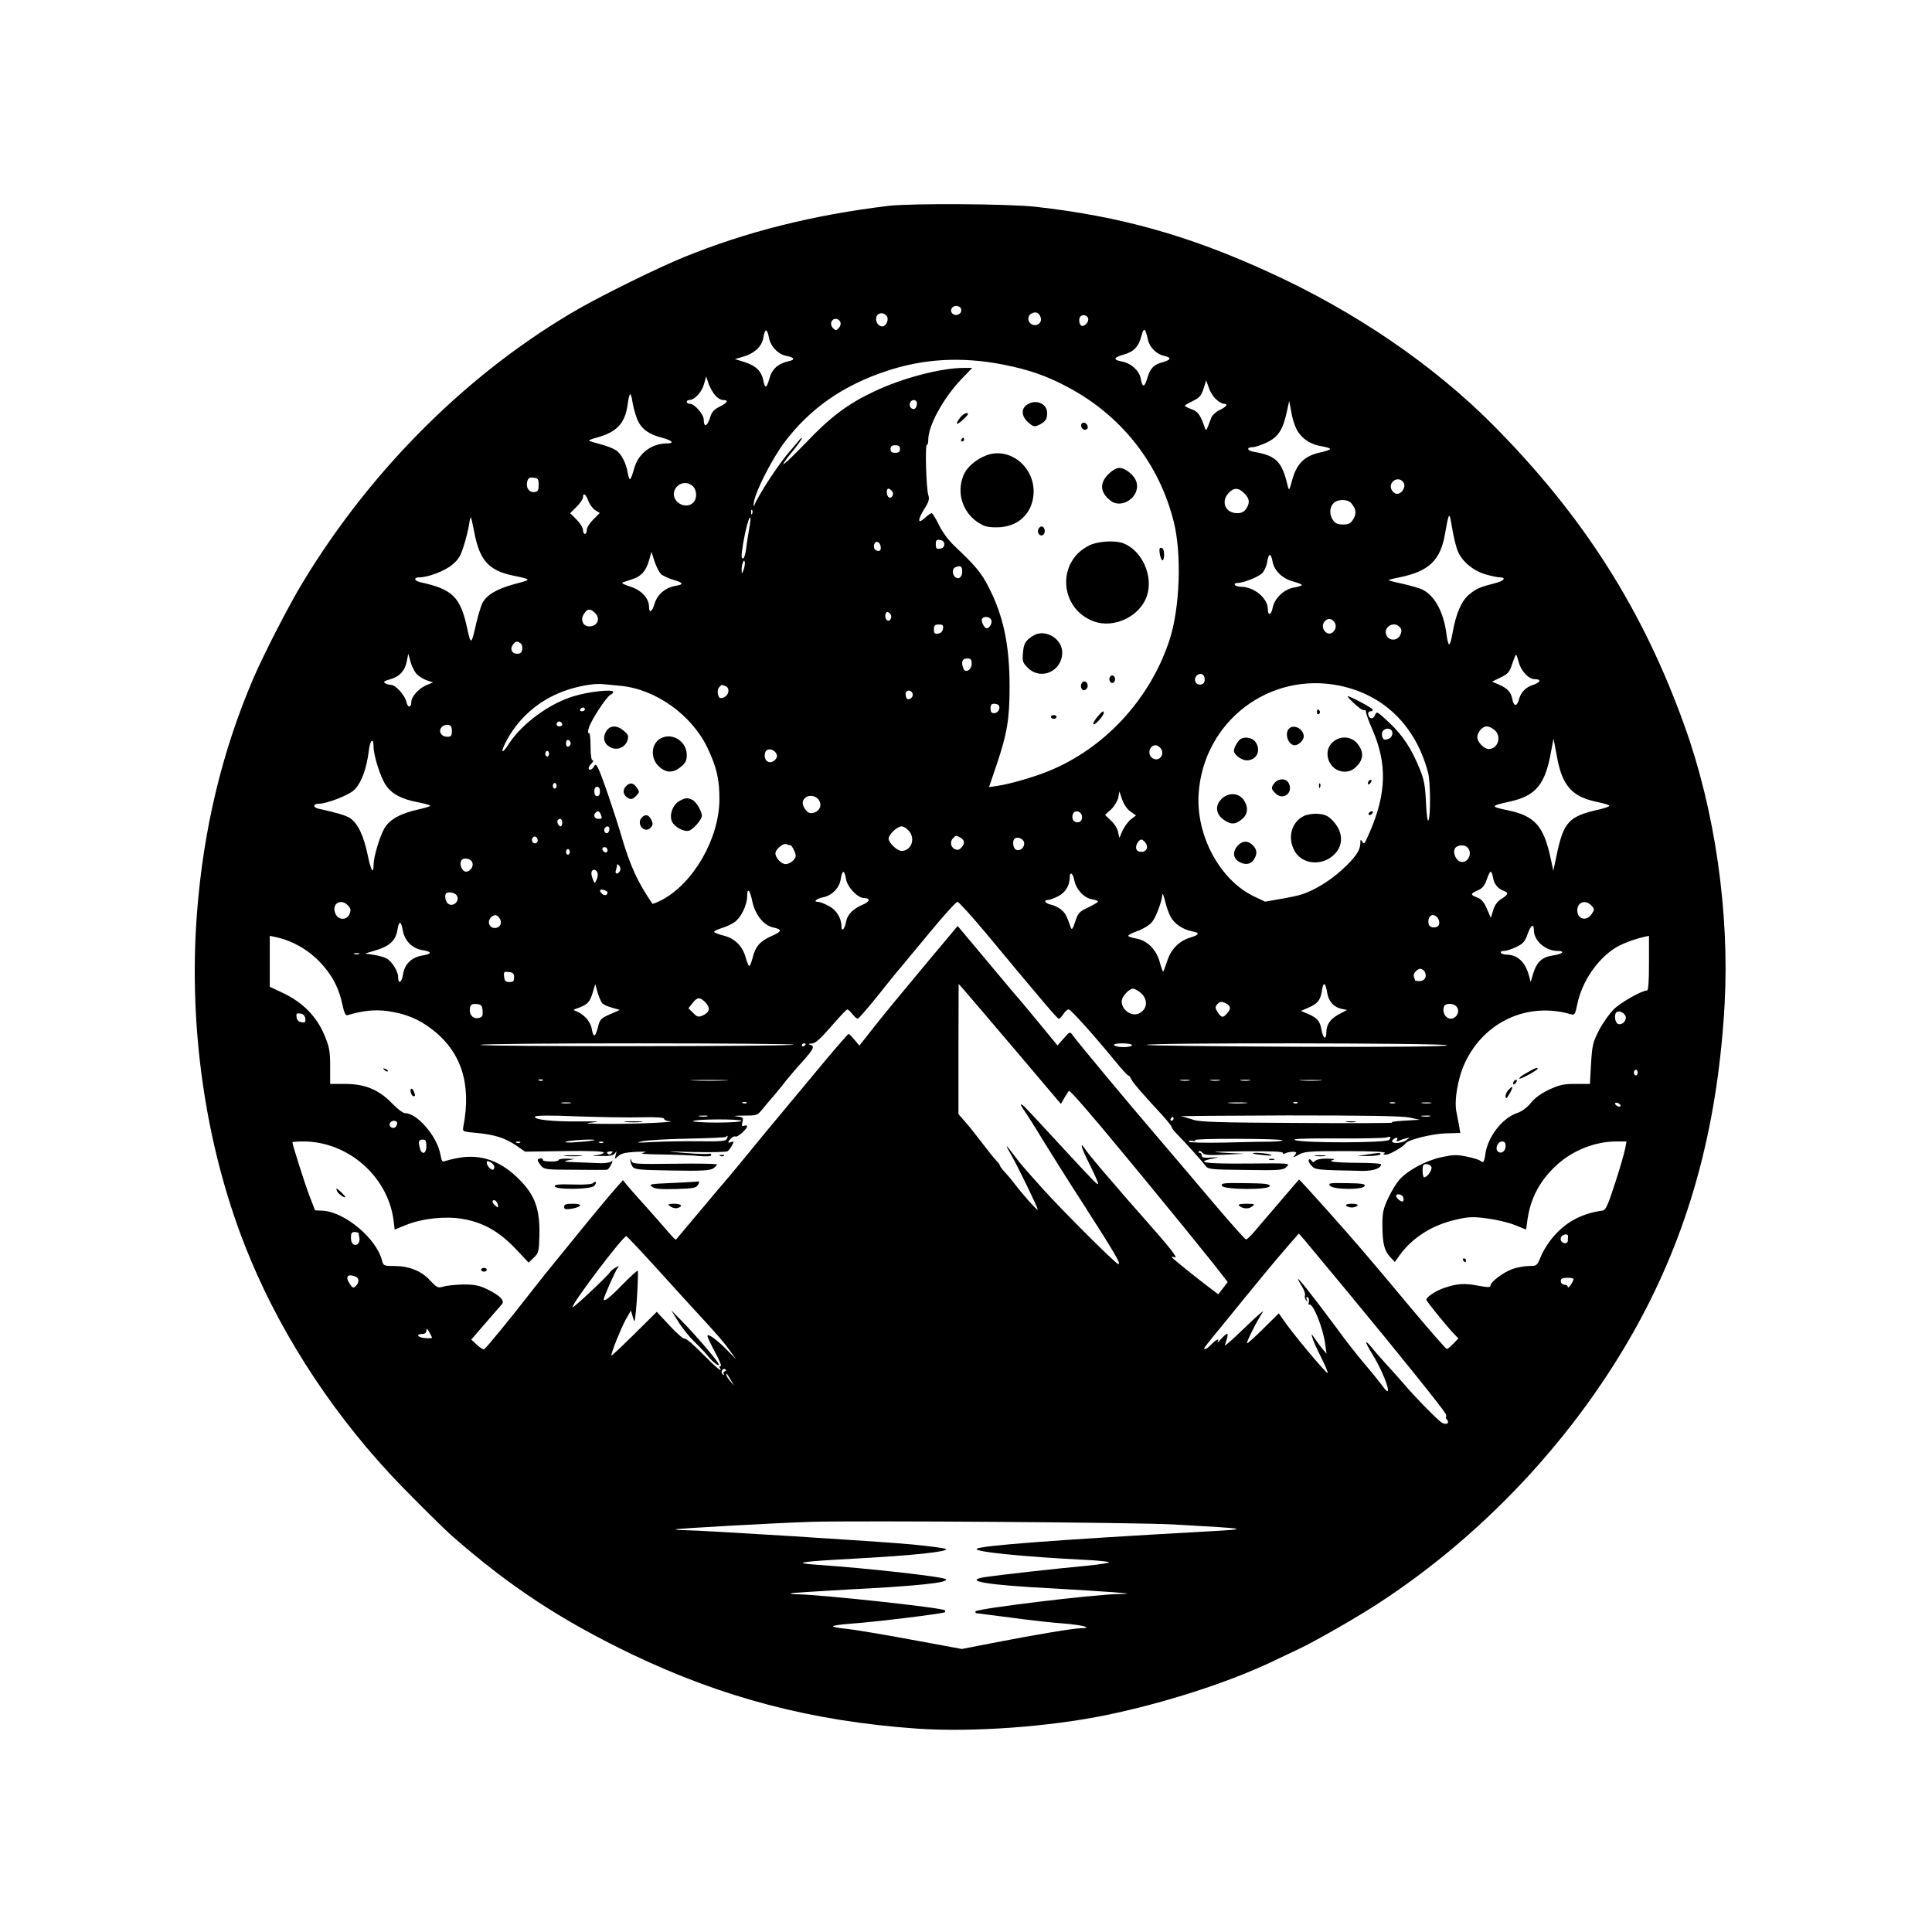 <?xml version="1.0" standalone="no"?>
<!DOCTYPE svg PUBLIC "-//W3C//DTD SVG 20010904//EN"
 "http://www.w3.org/TR/2001/REC-SVG-20010904/DTD/svg10.dtd">
<svg version="1.0" xmlns="http://www.w3.org/2000/svg"
 width="1024pt" height="1024pt" viewBox="0 0 1024 1024"
 preserveAspectRatio="xMidYMid meet">

<g transform="translate(0,1024) scale(0.1,-0.1)"
fill="#000000" stroke="none">
<path d="M4710 9149 c-399 -48 -755 -137 -1090 -274 -128 -52 -419 -195 -550
-270 -578 -331 -1098 -846 -1463 -1448 -74 -121 -208 -382 -264 -512 -166
-387 -265 -800 -299 -1245 -46 -600 44 -1224 253 -1759 167 -428 436 -853 768
-1211 79 -86 280 -286 330 -330 307 -269 575 -445 950 -626 486 -233 960 -357
1515 -396 291 -20 699 9 1005 72 307 64 631 168 865 277 47 22 115 55 152 72
83 39 299 162 413 236 597 385 1110 949 1430 1570 248 483 382 1004 416 1615
26 484 -51 1024 -212 1471 -221 618 -538 1115 -1014 1595 -318 320 -732 603
-1191 812 -423 194 -788 296 -1235 346 -141 16 -659 19 -779 5z m385 -554 c0
-22 -31 -33 -47 -17 -17 17 -1 44 24 40 15 -2 23 -10 23 -23z m421 -38 c9 -27
-21 -50 -47 -36 -24 12 -25 45 -2 57 22 13 41 5 49 -21z m-817 9 c15 -18 -2
-56 -23 -56 -21 0 -38 27 -31 50 7 23 37 27 54 6z m1068 -12 c7 -19 -20 -49
-36 -40 -12 8 -15 39 -4 49 12 12 33 7 40 -9z m-1313 -21 c4 -9 0 -23 -9 -32
-13 -14 -17 -14 -30 0 -19 19 -10 49 15 49 10 0 21 -8 24 -17z m1631 -96 c8
-38 47 -76 85 -83 41 -9 38 -21 -8 -34 -47 -12 -66 -32 -82 -87 -15 -49 -25
-48 -34 1 -8 42 -51 81 -100 90 -48 9 -45 21 8 36 55 15 81 42 96 100 13 48
20 43 35 -23z m-2010 16 c8 -48 49 -91 92 -99 45 -9 50 -21 11 -29 -54 -12
-87 -42 -100 -91 -14 -52 -24 -56 -32 -11 -10 49 -37 77 -97 97 l-54 17 42 12
c61 17 102 55 109 102 8 49 20 50 29 2z m1235 -144 c140 -27 236 -60 350 -121
284 -151 484 -405 561 -713 43 -171 33 -457 -22 -626 -103 -316 -348 -580
-649 -699 -74 -30 -204 -67 -262 -75 l-46 -7 40 118 c56 165 69 244 69 414 0
219 -32 374 -110 526 -39 77 -70 115 -182 220 -33 32 -65 75 -83 113 -16 33
-34 61 -38 61 -5 0 -21 -11 -36 -25 -38 -35 -40 -13 -4 46 26 40 29 54 22 76
-11 35 -18 273 -7 266 4 -2 7 9 7 26 0 76 79 220 177 323 l56 58 -45 0 c-120
0 -326 -54 -473 -124 -141 -66 -233 -135 -365 -274 -126 -130 -154 -148 -70
-45 28 34 50 66 50 70 0 4 -7 0 -15 -11 -8 -10 -27 -32 -42 -50 -58 -63 -170
-233 -196 -296 -4 -8 -4 1 -1 20 10 60 98 231 162 316 136 180 310 301 542
378 196 65 394 76 610 35z m-1518 -166 c12 -13 29 -23 38 -23 33 0 28 -13 -13
-34 -34 -17 -45 -29 -55 -64 -15 -44 -32 -48 -32 -6 0 28 -49 84 -74 84 -9 0
-16 5 -16 10 0 6 6 10 14 10 27 0 66 42 77 83 l12 42 13 -40 c8 -21 24 -49 36
-62z m2654 -20 c14 -13 32 -23 40 -23 25 0 15 -16 -21 -33 -20 -9 -39 -27 -44
-39 -29 -76 -28 -75 -36 -53 -22 65 -36 84 -69 96 -20 7 -36 15 -36 19 1 3 20
14 43 25 35 17 44 28 56 65 l14 44 14 -39 c7 -22 25 -50 39 -62z m-3067 -109
c22 -49 61 -77 133 -95 50 -13 64 -29 26 -29 -87 0 -157 -55 -178 -137 -8 -29
-17 -53 -21 -53 -3 0 -9 16 -12 34 -8 51 -35 103 -63 120 -13 9 -49 23 -80 31
-31 8 -59 17 -62 19 -2 3 16 10 39 16 107 29 151 75 165 172 10 71 17 76 26
19 4 -29 17 -73 27 -97z m1481 87 c0 -11 -5 -23 -11 -27 -15 -9 -33 12 -26 30
9 23 37 20 37 -3z m2025 -157 c31 -40 68 -61 124 -70 23 -4 41 -10 41 -14 0
-4 -25 -12 -56 -19 -80 -18 -120 -58 -144 -141 -16 -61 -18 -63 -25 -35 -30
129 -61 160 -178 180 -38 6 -43 25 -6 25 11 0 44 11 74 25 60 29 85 67 106
165 l12 55 13 -68 c8 -44 23 -82 39 -103z m-2115 -84 c0 -15 -7 -20 -25 -20
-18 0 -25 5 -25 20 0 15 7 20 25 20 18 0 25 -5 25 -20z m-1915 -190 c0 -28 -4
-36 -21 -38 -28 -4 -48 22 -40 54 5 20 12 25 34 22 24 -3 27 -7 27 -38z m4585
11 c15 -28 -21 -71 -47 -55 -23 14 -28 41 -13 59 17 21 47 19 60 -4z m-3768
-18 c22 -20 24 -66 2 -87 -21 -22 -60 -20 -84 4 -55 55 24 135 82 83z m1056
-26 c13 -15 -1 -42 -17 -33 -13 8 -15 46 -2 46 5 0 13 -6 19 -13z m1867 -12
c29 -28 31 -51 9 -83 -10 -15 -25 -22 -46 -22 -63 0 -89 61 -46 107 28 30 53
29 83 -2z m-3477 -39 c7 -19 23 -41 37 -50 l24 -15 -35 -35 c-19 -19 -34 -43
-34 -55 0 -12 -4 -21 -10 -21 -5 0 -10 9 -10 21 0 12 -15 36 -34 55 l-34 34
34 34 c19 19 34 41 34 50 0 27 15 18 28 -18z m4044 -13 c26 -31 29 -54 11 -84
-14 -24 -24 -29 -55 -29 -27 0 -41 6 -52 22 -21 29 -20 67 1 90 21 23 75 24
95 1z m-3175 -55 c-3 -8 -6 -5 -6 6 -1 11 2 17 5 13 3 -3 4 -12 1 -19z m3738
-195 c22 -57 81 -107 148 -127 30 -9 65 -16 76 -16 36 0 23 -19 -21 -30 -83
-21 -104 -30 -140 -60 -42 -34 -71 -102 -89 -204 -6 -36 -14 -64 -19 -61 -4 2
-10 26 -13 52 -15 117 -61 204 -126 237 -14 8 -61 21 -103 31 -43 9 -78 18
-78 20 0 2 26 9 58 15 156 32 217 90 241 231 21 118 23 121 37 34 7 -44 20
-99 29 -122z m-5211 95 c28 -147 76 -201 202 -228 105 -22 105 -21 10 -46 -94
-26 -147 -57 -170 -102 -7 -15 -21 -61 -31 -102 -27 -120 -29 -122 -49 -29
-36 165 -77 206 -248 243 -34 8 -37 26 -5 26 46 0 133 33 173 66 33 27 45 46
62 101 12 37 24 87 28 111 3 24 8 42 10 40 2 -3 10 -38 18 -80z m1457 20 c-5
-29 -13 -77 -16 -105 -4 -29 -11 -53 -16 -53 -11 0 -11 11 0 81 13 75 31 142
38 136 2 -3 0 -29 -6 -59z m1034 -83 c0 -13 -8 -21 -22 -23 -19 -3 -23 1 -23
23 0 22 4 26 23 23 14 -2 22 -10 22 -23z m-337 -13 c2 -14 -2 -22 -12 -22 -19
0 -29 17 -22 36 8 22 30 12 34 -14z m-1162 -147 c11 -8 37 -20 59 -27 58 -17
62 -25 16 -33 -54 -9 -98 -46 -112 -96 -13 -43 -29 -52 -29 -15 0 45 -41 89
-100 107 -31 10 -49 19 -40 22 8 3 31 10 51 17 47 14 74 45 89 100 l13 45 17
-53 c10 -29 26 -59 36 -67z m3239 68 c9 -48 52 -90 109 -105 25 -7 46 -15 46
-19 0 -3 -19 -9 -41 -13 -53 -8 -105 -58 -114 -109 -7 -38 -25 -42 -25 -6 0
58 -72 118 -142 119 -15 0 -30 5 -33 10 -3 6 2 10 13 10 31 0 108 30 131 51
11 11 24 38 27 59 8 50 20 51 29 3z m-2804 -44 c-9 -23 -10 -23 -10 -2 -1 12
2 30 6 40 6 15 8 15 11 2 1 -8 -2 -26 -7 -40z m1159 -8 c0 -31 -21 -46 -39
-28 -15 15 -14 44 2 50 28 12 37 6 37 -22z m-1948 -218 c33 -30 16 -73 -29
-73 -33 0 -49 35 -28 66 18 28 32 30 57 7z m1571 -29 c-3 -8 -9 -14 -13 -14
-14 0 -22 20 -16 37 5 12 9 13 21 3 7 -6 11 -18 8 -26z m531 -10 c6 -17 -9
-44 -25 -44 -12 0 -31 39 -24 50 10 16 42 12 49 -6z m1814 -6 c17 -17 15 -43
-4 -59 -31 -26 -70 25 -44 56 15 18 32 19 48 3z m-2070 -40 c-2 -15 -11 -24
-25 -26 -19 -3 -23 1 -23 22 0 21 5 26 26 26 21 0 25 -4 22 -22z m2422 7 c10
-12 10 -21 2 -40 -14 -31 -56 -34 -72 -5 -24 44 38 83 70 45z m-4662 -84 c8
-4 12 -19 10 -32 -2 -18 -9 -24 -28 -24 -28 0 -39 27 -20 50 14 17 20 18 38 6z
m-545 -168 c12 -11 36 -25 52 -30 l30 -10 -36 -15 c-40 -17 -79 -61 -79 -89 0
-32 -20 -31 -26 1 -8 35 -57 90 -82 90 -9 0 -23 4 -31 9 -11 7 -4 12 25 20 51
14 80 45 90 96 l8 40 13 -46 c7 -25 23 -55 36 -66z m5837 66 c13 -48 53 -89
86 -89 35 0 29 -17 -10 -30 -40 -13 -64 -38 -75 -76 -10 -40 -28 -40 -35 -1
-7 39 -27 60 -75 80 l-33 14 45 22 c40 19 48 29 62 72 9 27 18 49 20 49 3 0 9
-19 15 -41z m-2900 -8 c0 -32 -34 -51 -44 -24 -13 34 -6 53 19 53 21 0 25 -5
25 -29z m1235 -81 c0 -18 -6 -26 -21 -28 -26 -4 -40 24 -23 45 18 21 44 11 44
-17z m-3096 -35 c187 -18 377 -154 461 -329 49 -103 64 -170 63 -276 -2 -205
-137 -441 -305 -530 -26 -13 -48 -22 -50 -20 -78 114 -117 198 -163 354 -33
114 -109 337 -125 365 -11 21 -14 22 -22 8 -10 -18 -28 -23 -28 -8 0 5 7 17
16 25 8 9 11 16 5 16 -7 0 -11 29 -11 76 0 44 -4 73 -9 69 -6 -3 -6 7 0 27 11
40 95 167 114 175 8 3 15 10 15 16 0 15 -127 2 -209 -23 -128 -38 -274 -145
-343 -251 -42 -66 -48 -47 -8 25 66 117 168 204 296 252 73 27 161 43 209 38
17 -2 59 -6 94 -9z m3815 0 c234 -50 400 -214 465 -460 13 -48 14 -234 2 -253
-5 -9 -10 29 -13 95 -4 88 -10 121 -33 177 -43 107 -91 180 -163 247 -62 58
-66 61 -74 39 -9 -24 -31 -22 -36 3 -2 10 3 17 13 17 9 0 13 5 10 10 -7 11
-119 70 -132 70 -4 0 12 -18 36 -40 23 -22 47 -38 52 -34 5 3 9 -2 9 -10 0 -8
15 -50 34 -93 79 -181 75 -340 -16 -548 -28 -63 -27 -62 -38 -45 -8 12 -10 10
-10 -8 0 -39 -26 -77 -97 -142 -64 -59 -151 -112 -218 -132 -16 -5 -66 -16
-110 -23 l-80 -14 -61 29 c-179 87 -306 323 -291 544 26 383 377 650 751 571z
m-3260 -1 c33 -13 14 -64 -24 -64 -15 0 -22 40 -10 55 14 17 13 17 34 9z m993
-40 c6 -16 -15 -37 -29 -28 -4 3 -8 14 -8 25 0 23 28 26 37 3z m457 -63 c10
-16 -5 -41 -25 -41 -14 0 -19 7 -19 25 0 18 5 25 19 25 11 0 22 -4 25 -9z
m-2194 -21 c0 -5 -7 -10 -16 -10 -8 0 -12 5 -9 10 3 6 10 10 16 10 5 0 9 -4 9
-10z m-120 -81 c0 -5 -7 -9 -15 -9 -15 0 -20 12 -9 23 8 8 24 -1 24 -14z
m-585 -34 c0 -25 -4 -30 -24 -30 -32 0 -49 28 -31 50 7 9 23 15 34 13 16 -2
21 -10 21 -33z m5525 7 c41 -33 21 -102 -30 -102 -24 0 -60 37 -60 62 0 27 27
58 50 58 10 0 28 -8 40 -18z m-540 -18 c0 -20 -17 -34 -40 -34 -14 0 -21 32
-10 46 18 21 50 13 50 -12z m-5400 -72 c0 -46 36 -160 64 -202 32 -48 82 -75
170 -92 36 -7 66 -15 66 -19 0 -3 -26 -11 -57 -18 -101 -22 -158 -54 -186
-102 -25 -44 -57 -151 -57 -193 0 -55 -15 -29 -32 56 -21 100 -52 165 -93 192
-22 14 -68 28 -168 50 -30 7 -28 26 3 26 41 0 153 43 185 71 38 34 68 111 80
212 7 57 25 70 25 19z m1045 18 c0 -7 -6 -15 -12 -17 -8 -3 -13 4 -13 17 0 13
5 20 13 18 6 -3 12 -11 12 -18z m5273 -209 c33 -55 84 -85 169 -102 35 -7 63
-16 63 -20 0 -4 -24 -12 -52 -19 -164 -36 -191 -66 -228 -245 l-17 -80 -13 60
c-37 176 -84 230 -227 260 -96 20 -95 23 7 46 140 30 190 90 221 266 l13 68
18 -94 c11 -63 27 -110 46 -140z m-2150 187 c30 -30 0 -78 -37 -58 -32 17 -21
70 14 70 6 0 16 -5 23 -12z m-2035 -30 c8 -12 7 -21 -2 -32 -29 -35 -69 -8
-55 36 7 23 42 21 57 -4z m-1203 -3 c0 -8 -4 -15 -10 -15 -5 0 -10 7 -10 15 0
8 5 15 10 15 6 0 10 -7 10 -15z m40 -170 c0 -8 -4 -15 -10 -15 -5 0 -10 7 -10
15 0 8 5 15 10 15 6 0 10 -7 10 -15z m230 -30 c0 -16 -6 -25 -15 -25 -9 0 -15
9 -15 25 0 16 6 25 15 25 9 0 15 -9 15 -25z m2811 -106 l30 -21 -27 -21 c-15
-11 -34 -38 -44 -59 l-17 -39 -7 31 c-3 18 -20 45 -38 61 l-31 30 32 29 c17
16 34 44 38 62 l6 33 15 -43 c8 -24 26 -51 43 -63z m-1643 40 c4 -25 -20 -49
-50 -49 -23 0 -50 42 -42 64 17 44 85 33 92 -15z m-1164 -55 c9 -23 8 -24 -14
-24 -19 0 -27 20 -13 33 11 11 20 8 27 -9z m2551 -14 c0 -18 -6 -26 -21 -28
-23 -3 -37 18 -27 44 10 25 48 13 48 -16z m-2755 -30 c0 -11 -4 -20 -9 -20
-11 0 -22 26 -14 34 12 12 23 5 23 -14z m250 -34 c0 -8 -4 -17 -9 -21 -12 -7
-24 12 -16 25 9 15 25 12 25 -4z m1590 -13 c33 -43 8 -103 -42 -103 -23 0 -68
43 -68 65 0 22 45 65 69 65 11 0 29 -12 41 -27z m-1970 -49 c0 -8 -7 -14 -15
-14 -15 0 -21 21 -9 33 10 9 24 -2 24 -19z m2241 16 c23 -13 24 -33 3 -54 -12
-12 -20 -13 -35 -6 -21 12 -25 40 -7 58 15 15 15 15 39 2z m337 -26 c4 -25
-20 -47 -42 -38 -16 6 -22 45 -9 58 14 14 48 1 51 -20z m642 1 c19 -23 8 -50
-20 -50 -16 0 -26 6 -28 18 -4 18 14 47 28 47 4 0 13 -7 20 -15z m-1880 -15
c4 0 13 -14 20 -30 11 -26 10 -33 -5 -50 -10 -11 -28 -20 -41 -20 -23 0 -54
33 -54 57 0 21 40 55 57 49 8 -3 18 -6 23 -6z m3588 -12 c29 -29 3 -84 -35
-76 -25 5 -44 47 -32 70 11 20 49 24 67 6z m-4558 -14 c0 -9 -5 -14 -12 -12
-18 6 -21 28 -4 28 9 0 16 -7 16 -16z m-200 -9 c0 -8 -4 -15 -10 -15 -5 0 -10
7 -10 15 0 8 5 15 10 15 6 0 10 -7 10 -15z m-521 -49 c17 -20 -3 -56 -29 -56
-21 0 -37 40 -25 59 9 16 41 13 54 -3z m788 -50 c-4 -9 -11 -16 -18 -16 -6 0
-8 7 -5 16 3 9 6 21 6 27 0 8 3 8 11 0 7 -7 9 -19 6 -27z m-120 -12 c3 -8 1
-25 -5 -37 -10 -22 -10 -22 -21 6 -11 29 -8 47 10 47 5 0 12 -7 16 -16z m1317
-33 c7 -43 62 -101 96 -101 35 0 31 -19 -7 -35 -52 -22 -82 -52 -89 -92 -7
-38 -24 -55 -24 -23 0 44 -28 89 -69 109 -22 12 -47 21 -56 21 -27 0 -7 17 27
24 47 9 87 49 94 96 8 51 20 51 28 1z m3430 5 c6 -34 27 -58 59 -69 24 -9 21
-19 -16 -42 -21 -13 -35 -33 -43 -60 l-12 -40 -21 48 c-15 35 -29 52 -51 60
-38 14 -38 20 3 38 24 10 36 25 47 57 8 23 17 42 21 42 4 0 10 -15 13 -34z
m-2220 -11 c9 -48 50 -93 92 -101 19 -3 34 -9 34 -13 -1 -3 -24 -17 -53 -31
-47 -22 -54 -30 -68 -75 -14 -41 -18 -46 -24 -30 -22 64 -30 77 -52 95 -13 10
-37 22 -53 25 -31 7 -41 25 -15 25 9 0 33 9 54 20 38 19 61 57 61 101 0 32 17
21 24 -16z m-2474 -64 c0 -16 -14 -20 -27 -10 -19 17 -16 28 7 22 11 -3 20 -9
20 -12z m768 -51 c15 -69 61 -126 111 -136 48 -10 46 -21 -9 -45 -60 -26 -87
-56 -101 -116 -6 -24 -14 -43 -18 -43 -4 0 -12 21 -19 46 -16 59 -57 100 -116
115 -25 6 -48 15 -51 19 -2 4 15 13 38 20 23 7 55 21 71 33 34 24 65 89 66
135 0 51 15 37 28 -28z m-1569 36 c23 -28 -17 -68 -45 -45 -8 6 -14 22 -14 35
0 19 5 24 24 24 13 0 29 -6 35 -14z m3785 -114 c19 -37 65 -69 114 -78 43 -8
40 -18 -8 -33 -61 -18 -104 -62 -124 -126 -10 -30 -19 -55 -21 -55 -2 0 -11
24 -19 54 -19 66 -68 113 -126 122 -22 4 -40 10 -40 14 0 5 23 16 51 26 28 10
62 31 75 47 21 25 52 108 55 146 1 9 7 -6 14 -34 6 -27 19 -65 29 -83z m-4359
58 c15 -17 16 -24 7 -46 -17 -35 -63 -31 -76 8 -18 50 33 78 69 38z m3390
-157 c292 -352 370 -443 377 -443 4 0 15 11 24 25 9 14 22 25 28 25 11 0 124
-125 245 -272 35 -43 66 -78 71 -78 4 0 11 -9 16 -20 9 -19 59 -77 162 -188
28 -31 52 -61 52 -66 0 -5 17 -26 38 -47 42 -43 114 -123 140 -156 16 -21 24
-22 215 -24 184 -3 199 -1 217 17 19 19 17 19 -205 17 -244 -2 -292 7 -165 31
14 3 1 3 -27 1 -42 -3 -53 -1 -53 10 0 8 -5 15 -12 15 -6 0 -8 3 -4 7 4 5 13
1 19 -7 10 -12 31 -14 117 -10 l105 5 -105 5 c-85 5 -65 6 103 8 140 1 207 -1
207 -9 0 -6 5 -7 13 -2 14 9 57 12 57 3 0 -3 -6 -12 -12 -19 -7 -7 3 -4 22 7
32 19 52 21 255 21 137 0 214 -4 205 -10 -12 -7 -11 -9 6 -9 20 0 92 42 104
60 12 19 142 51 213 53 l77 2 -6 35 c-3 19 -10 52 -14 73 -14 64 7 184 45 265
103 218 333 323 562 256 19 -5 22 0 33 53 24 118 104 237 200 298 35 22 94 45
153 59 l27 6 0 -145 c0 -99 -3 -145 -11 -145 -28 0 -140 -64 -176 -100 -22
-22 -57 -71 -77 -109 -33 -64 -37 -79 -43 -178 l-6 -108 -76 0 c-64 0 -86 -5
-142 -31 -42 -20 -76 -45 -96 -71 -20 -24 -47 -44 -71 -52 -79 -26 -156 -126
-169 -216 -6 -45 -11 -52 -29 -36 -5 4 -37 14 -71 21 -53 11 -72 10 -136 -4
-83 -19 -176 -69 -220 -119 -16 -18 -42 -61 -59 -97 -26 -55 -31 -77 -31 -140
0 -98 10 -139 41 -172 l25 -27 27 38 c68 93 173 159 299 187 64 15 89 16 163
6 47 -6 113 -21 147 -35 l60 -24 6 46 c16 119 66 214 157 297 86 78 203 124
316 124 l53 0 -7 -37 c-4 -21 -27 -103 -53 -182 -38 -117 -50 -145 -66 -147
-107 -15 -187 -56 -254 -130 -27 -29 -59 -78 -72 -109 -22 -54 -23 -55 -64
-55 -23 0 -62 -7 -86 -15 -49 -17 -119 -69 -119 -89 0 -10 -13 -10 -67 0 -73
14 -112 11 -183 -14 -41 -14 -90 -47 -90 -61 0 -7 101 -132 142 -176 l28 -29
-27 -28 c-15 -15 -30 -28 -34 -28 -5 0 -86 93 -181 206 -95 114 -202 241 -238
283 -107 127 -362 412 -365 409 -8 -8 -214 -250 -241 -281 -17 -20 -35 -37
-40 -36 -5 0 -85 90 -179 201 -93 111 -226 266 -293 345 -144 168 -427 507
-447 537 -14 19 -15 19 -47 -18 l-33 -37 -97 118 c-54 65 -109 132 -124 148
-14 17 -90 106 -167 199 l-141 168 -21 -25 c-11 -13 -65 -78 -120 -143 -176
-211 -239 -287 -310 -377 l-70 -89 -26 31 c-14 17 -28 31 -31 31 -3 0 -60 -65
-127 -145 -302 -362 -361 -434 -407 -491 -27 -33 -70 -85 -95 -115 -26 -30
-100 -117 -164 -194 -65 -77 -119 -142 -121 -144 -4 -4 -12 4 -94 99 -36 41
-84 95 -107 120 -22 25 -50 56 -61 70 l-20 25 -40 -45 c-40 -46 -130 -154
-192 -231 -19 -24 -67 -82 -105 -129 -39 -47 -111 -137 -160 -200 -99 -128
-226 -282 -238 -291 -5 -3 -22 7 -39 23 l-30 28 76 88 c42 48 81 93 87 100 15
19 -12 46 -77 78 -44 21 -68 26 -126 26 -40 -1 -88 -5 -106 -11 -31 -9 -35 -7
-72 32 -46 51 -112 77 -191 77 -54 0 -57 2 -64 28 -28 116 -196 258 -314 265
l-41 2 -31 80 c-25 66 -89 268 -89 281 0 2 26 4 58 4 236 0 447 -184 478 -417
l6 -50 59 24 c86 35 209 48 298 33 110 -18 195 -66 281 -156 l72 -76 27 26
c26 25 28 32 30 120 3 137 -23 210 -105 293 -99 101 -207 139 -329 115 -27 -5
-57 -13 -67 -16 -13 -6 -17 0 -23 32 -16 97 -123 222 -188 222 -11 0 -41 23
-67 50 -71 74 -143 104 -247 105 l-83 0 0 93 c0 81 -4 103 -31 167 -40 96
-113 171 -215 220 l-74 35 0 135 0 135 28 -6 c100 -21 191 -76 259 -157 52
-61 81 -122 98 -202 9 -42 17 -59 26 -56 83 25 147 31 214 22 96 -14 164 -42
234 -96 156 -119 211 -290 167 -516 -5 -27 -5 -27 72 -34 94 -9 148 -26 209
-67 l46 -32 209 3 c136 2 208 -1 208 -8 0 -5 -19 -12 -42 -14 -28 -2 -19 -4
25 -4 52 -1 70 3 78 16 8 12 8 11 3 -9 -7 -25 -6 -25 14 -7 15 14 40 19 94 22
52 2 63 1 38 -5 -24 -5 6 -8 95 -9 72 -1 160 -4 198 -8 46 -4 67 -2 67 5 0 6
-6 9 -12 7 -7 -3 -65 -1 -128 4 -112 9 -111 9 50 5 91 -2 170 0 176 4 6 4 17
18 24 31 11 21 10 23 -4 18 -20 -8 -21 0 -1 19 8 9 19 13 23 10 10 -6 62 40
62 54 0 5 -7 7 -16 3 -12 -4 -14 0 -9 20 6 24 4 26 -32 30 -21 2 -5 4 36 4 70
0 75 1 98 29 13 16 40 49 61 72 20 24 51 61 67 83 17 21 56 67 88 102 61 68
67 83 40 90 -12 3 -8 5 9 6 20 1 44 22 104 91 43 50 81 90 85 90 4 0 16 -11
27 -25 11 -14 24 -25 28 -25 5 1 53 56 107 123 53 67 107 134 120 148 12 15
82 99 156 188 73 89 139 161 146 161 7 0 79 -80 160 -177z m3200 157 c17 -18
17 -21 1 -45 -27 -40 -76 -28 -76 20 0 44 44 59 75 25z m-5785 -71 c14 -26 -4
-51 -34 -47 -24 4 -33 33 -16 53 17 21 37 19 50 -6z m4970 6 c6 -8 10 -22 8
-32 -5 -25 -51 -25 -56 0 -8 42 23 63 48 32z m-5485 -67 c10 -55 50 -95 104
-104 52 -8 52 -20 2 -28 -59 -9 -97 -46 -105 -101 -7 -45 -26 -54 -26 -12 0
29 -34 83 -61 97 -12 7 -42 15 -68 19 l-46 7 59 18 c71 21 103 52 112 105 8
53 20 52 29 -1z m5995 1 c0 -55 62 -109 124 -109 45 0 28 -17 -22 -24 -58 -8
-87 -34 -106 -97 l-13 -44 -8 30 c-19 74 -61 115 -119 115 -14 0 -28 5 -31 10
-3 6 4 10 16 10 13 0 42 9 66 21 36 17 46 29 60 69 17 48 33 57 33 19z m-6227
-126 c-7 -2 -19 -2 -25 0 -7 3 -2 5 12 5 14 0 19 -2 13 -5z m5651 -99 c9 -24
-5 -44 -30 -44 -13 0 -24 2 -24 4 0 2 -3 11 -6 19 -7 18 22 48 41 41 7 -3 16
-12 19 -20z m-4829 -24 c0 -20 -5 -25 -25 -25 -20 0 -26 6 -28 28 -3 26 -1 28
25 25 22 -2 28 -8 28 -28z m4309 -80 c7 -47 35 -78 76 -87 l30 -6 -42 -22
c-47 -25 -68 -55 -68 -97 0 -41 -17 -34 -25 10 -8 49 -22 66 -70 87 l-40 17
35 15 c53 22 68 41 76 89 7 52 19 50 28 -6z m-3843 -56 c6 -8 30 -19 53 -25
l41 -12 -52 -23 c-48 -21 -54 -27 -64 -69 -14 -55 -24 -57 -33 -6 -6 37 -43
78 -86 93 -12 5 -11 7 5 12 56 19 70 32 85 80 l15 50 12 -43 c7 -24 18 -49 24
-57z m2193 -253 l239 -282 19 33 c11 18 22 35 23 36 5 6 118 -124 290 -333 22
-27 74 -89 115 -139 128 -155 284 -347 363 -446 l74 -95 -25 -33 -25 -32 -36
27 c-77 58 -211 166 -211 170 0 3 7 2 15 -1 23 -8 -22 49 -160 205 -66 74
-131 149 -144 165 -14 16 -53 62 -88 102 -34 40 -70 84 -79 98 -35 52 -24 12
20 -75 25 -50 46 -97 46 -104 0 -12 -15 3 -210 214 -185 201 -193 209 -198
205 -2 -3 6 -17 17 -33 11 -15 56 -85 98 -155 43 -70 139 -223 215 -340 172
-269 201 -318 185 -318 -12 0 -296 283 -401 400 -103 115 -111 124 -146 170
-50 67 -57 71 -24 15 38 -65 144 -284 144 -296 0 -10 -83 84 -125 140 -11 15
-32 40 -47 56 -16 17 -28 33 -28 37 0 4 -8 15 -18 25 -10 10 -44 52 -75 93
-31 41 -72 93 -92 115 l-35 40 0 345 1 345 32 -36 c18 -20 139 -163 271 -318z
m654 313 c47 -33 48 -89 2 -114 -49 -26 -114 34 -89 83 14 24 38 46 54 47 6 0
21 -7 33 -16z m-2298 -58 c26 -29 22 -51 -15 -68 -23 -10 -29 -9 -51 13 l-25
25 21 27 c26 33 40 34 70 3z m2761 -6 c23 -13 24 -28 2 -52 -21 -24 -29 -23
-49 7 -13 20 -14 28 -4 40 15 18 25 19 51 5z m-3943 -37 c2 -25 -1 -33 -18
-38 -26 -8 -50 10 -50 40 0 29 9 37 40 33 20 -2 26 -9 28 -35z m5162 22 c15
-18 10 -45 -12 -59 -33 -20 -69 20 -54 60 7 18 50 18 66 -1z m894 -47 c13 -22
-14 -54 -38 -45 -16 6 -22 48 -9 61 11 11 35 3 47 -16z m-6996 -16 c3 -20 0
-23 -20 -20 -15 2 -24 11 -26 26 -3 20 0 23 20 20 15 -2 24 -11 26 -26z m2588
-139 c-10 -10 -1666 -11 -1660 -1 3 5 379 8 836 8 457 0 828 -3 824 -7z m64 3
c0 -3 -4 -8 -10 -11 -5 -3 -10 -1 -10 4 0 6 5 11 10 11 6 0 10 -2 10 -4z
m1730 -6 c0 -5 -20 -10 -44 -10 -25 0 -48 5 -51 10 -4 6 13 10 44 10 28 0 51
-4 51 -10z m1670 0 c0 -7 -261 -10 -799 -8 -440 2 -797 6 -794 10 7 12 1593
10 1593 -2z m1010 -145 c0 -8 -4 -15 -10 -15 -5 0 -10 7 -10 15 0 8 5 15 10
15 6 0 10 -7 10 -15z m-5803 -41 c-3 -3 -12 -4 -19 -1 -8 3 -5 6 6 6 11 1 17
-2 13 -5z m966 -1 c-46 -2 -120 -2 -165 0 -46 1 -9 3 82 3 91 0 128 -2 83 -3z
m2460 0 c-13 -2 -33 -2 -45 0 -13 2 -3 4 22 4 25 0 35 -2 23 -4z m160 0 c-13
-2 -33 -2 -45 0 -13 2 -3 4 22 4 25 0 35 -2 23 -4z m160 0 c-13 -2 -33 -2 -45
0 -13 2 -3 4 22 4 25 0 35 -2 23 -4z m375 0 c-26 -2 -71 -2 -100 0 -29 2 -8 3
47 3 55 0 79 -1 53 -3z m-3975 -120 c-13 -2 -33 -2 -45 0 -13 2 -3 4 22 4 25
0 35 -2 23 -4z m934 1 c-3 -3 -12 -4 -19 -1 -8 3 -5 6 6 6 11 1 17 -2 13 -5z
m2646 -1 c-24 -2 -62 -2 -85 0 -24 2 -5 4 42 4 47 0 66 -2 43 -4z m274 1 c-3
-3 -12 -4 -19 -1 -8 3 -5 6 6 6 11 1 17 -2 13 -5z m516 -1 c-7 -2 -19 -2 -25
0 -7 3 -2 5 12 5 14 0 19 -2 13 -5z m190 0 c-13 -2 -33 -2 -45 0 -13 2 -3 4
22 4 25 0 35 -2 23 -4z m1007 -14 c0 -4 -7 -6 -15 -3 -8 4 -15 10 -15 15 0 4
7 6 15 3 8 -4 15 -10 15 -15z m-5192 -61 c79 2 122 -1 122 -8 0 -5 10 -11 23
-12 68 -4 -145 -15 -298 -15 -127 0 -160 3 -110 7 55 6 40 7 -65 6 -147 -1
-244 10 -234 26 4 6 82 7 223 1 119 -4 271 -7 339 -5z m350 5 c-10 -2 -28 -2
-40 0 -13 2 -5 4 17 4 22 1 32 -1 23 -4z m3722 -6 l55 -12 -85 -5 c-47 -3 -74
-7 -60 -10 14 -3 -209 -4 -495 -2 -419 2 -528 5 -560 17 -22 7 -51 16 -65 18
-14 2 241 4 565 5 419 0 606 -3 645 -11z m108 6 c-10 -2 -28 -2 -40 0 -13 2
-5 4 17 4 22 1 32 -1 23 -4z m-1358 -13 c0 -5 -5 -10 -11 -10 -5 0 -7 5 -4 10
3 6 8 10 11 10 2 0 4 -4 4 -10z m-2290 -11 c0 -5 -59 -9 -131 -9 -71 0 -128 4
-125 8 7 11 256 12 256 1z m-1826 -7 c2 -4 1 -14 -4 -21 -11 -19 -41 -6 -34
14 6 16 29 20 38 7z m1749 -87 c-5 -13 -28 -16 -147 -14 -77 1 -188 -1 -246
-4 -87 -5 -96 -4 -55 4 28 6 137 12 243 14 107 2 196 6 199 9 10 10 13 7 6 -9z
m3509 -7 c-16 -16 -452 -17 -497 -1 -22 7 37 10 218 9 136 -1 255 2 265 5 22
8 29 2 14 -13z m-565 -1 c3 -4 -23 -7 -58 -8 -35 0 -148 -2 -251 -5 -110 -2
-188 0 -188 5 0 5 10 7 23 4 13 -3 17 -1 10 4 -6 4 94 8 223 7 129 0 237 -4
241 -7z m607 1 c-5 -8 -2 -9 12 -4 10 5 28 11 39 13 19 5 19 5 -1 -10 -27 -20
-89 -20 -73 0 14 16 33 18 23 1z m-5144 -33 c0 -40 -24 -49 -34 -12 -10 37 -7
47 14 47 16 0 20 -7 20 -35z m890 32 c-3 -2 -41 -7 -85 -10 -44 -4 -75 -3 -68
1 12 8 162 17 153 9z m-393 -13 c-3 -3 -12 -4 -19 -1 -8 3 -5 6 6 6 11 1 17
-2 13 -5z m440 0 c-3 -3 -12 -4 -19 -1 -8 3 -5 6 6 6 11 1 17 -2 13 -5z m4783
-19 c0 -28 -25 -44 -42 -27 -15 15 1 52 23 52 14 0 19 -7 19 -25z m-4739 -38
c-7 -7 -14 -8 -21 -1 -6 6 -2 10 12 11 16 2 18 -1 9 -10z m-621 -72 c0 -8 -4
-15 -8 -15 -13 0 -32 23 -32 37 0 11 5 11 20 3 11 -6 20 -17 20 -25z m4967 0
c5 -16 -22 -55 -39 -55 -4 0 -8 16 -8 35 0 29 4 35 20 35 11 0 23 -7 27 -15z
m-150 -160 c3 -9 3 -19 -1 -22 -7 -7 -36 16 -36 28 0 15 30 10 37 -6z m-4798
-41 c3 -16 1 -17 -13 -5 -19 16 -21 34 -3 29 6 -3 14 -13 16 -24z m-738 -151
c0 -5 2 -15 4 -24 4 -24 -11 -43 -29 -36 -10 4 -16 18 -16 37 0 23 4 30 20 30
11 0 20 -3 21 -7z m5252 -323 c262 -316 492 -603 507 -630 6 -11 8 -20 4 -20
-3 0 -1 -6 5 -14 16 -19 -2 -30 -26 -17 -19 10 -147 140 -202 206 -19 22 -57
65 -85 95 -28 31 -66 73 -83 95 -43 52 -42 37 3 -36 67 -110 112 -250 54 -168
-14 19 -58 74 -100 123 -41 49 -88 109 -105 132 -16 23 -78 105 -137 183 -103
135 -133 167 -87 92 11 -18 18 -39 16 -46 -3 -6 -1 -18 5 -26 8 -11 9 -10 4 4
-4 11 -2 16 5 11 6 -3 9 -15 6 -25 -3 -11 -2 -17 2 -14 20 11 74 -124 85 -210
l7 -50 -21 25 c-12 14 -30 39 -41 55 -19 28 -20 28 -13 5 3 -14 24 -60 46
-104 22 -43 37 -80 35 -83 -7 -6 -198 224 -241 290 l-18 26 -80 -79 c-44 -44
-84 -80 -88 -80 -8 0 51 118 82 164 12 17 -30 -18 -92 -79 -62 -60 -110 -103
-108 -95 24 70 20 76 -20 33 -13 -16 -21 -22 -18 -15 12 21 -8 13 -33 -13 -13
-14 -27 -25 -33 -25 -12 0 -13 -1 79 111 231 284 289 354 362 438 l55 63 29
-33 c16 -19 124 -149 240 -289z m1158 307 c-1 -4 -1 -14 -1 -22 0 -20 -29 -19
-37 1 -3 9 0 20 8 25 15 10 31 8 30 -4z m-4810 -192 c94 -104 197 -217 228
-250 78 -85 112 -124 144 -170 l29 -40 -44 45 c-54 56 -108 96 -108 79 0 -7
18 -45 40 -86 22 -40 36 -73 30 -73 -6 0 -8 -4 -5 -10 19 -30 -18 0 -92 75
-46 47 -88 83 -94 80 -5 -4 -41 27 -79 68 l-69 74 -121 -120 c-66 -65 -120
-116 -120 -112 0 18 51 144 76 190 l28 49 10 -34 c9 -34 10 -32 17 35 6 62 12
184 10 209 -1 6 -37 -27 -81 -72 -68 -70 -100 -95 -100 -78 0 11 62 152 73
164 10 13 9 14 -10 4 -12 -7 -26 -18 -30 -25 -15 -23 -193 -190 -198 -186 -11
11 270 382 285 377 5 -2 86 -88 181 -193z m-1617 -21 c20 -8 21 -31 2 -50 -13
-12 -17 -11 -30 8 -28 40 -16 59 28 42z m6456 -14 c-1 -13 -29 -54 -30 -42 0
6 -6 12 -14 12 -18 0 -29 16 -21 30 6 10 65 10 65 0z m-6050 -310 c0 -3 -18
-4 -40 -2 -39 4 -47 22 -9 22 11 0 19 7 19 18 1 13 4 11 15 -8 8 -14 14 -27
15 -30z m1552 -178 c-7 -2 -9 -9 -6 -14 4 -7 2 -8 -4 -4 -6 4 -9 13 -6 21 4 8
11 12 17 8 8 -5 7 -8 -1 -11z m32 -47 l17 -30 -20 24 c-12 13 -21 28 -21 34 0
12 0 11 24 -28z m2346 -765 c413 -23 415 -24 160 -38 -772 -43 -1184 -74
-1203 -91 -16 -16 248 -42 563 -58 69 -3 131 -9 138 -13 7 -3 -47 -12 -120
-19 -162 -15 -465 -49 -531 -59 -133 -20 -2 -43 354 -61 123 -7 267 -16 319
-20 95 -8 95 -8 26 -10 -141 -3 -756 -78 -756 -92 0 -5 1 -9 3 -9 1 0 85 -11
187 -24 102 -14 228 -28 280 -31 97 -8 158 -24 90 -25 -38 0 -231 -32 -478
-80 l-154 -30 -271 50 c-150 28 -303 53 -340 57 -37 3 -70 9 -72 13 -2 4 39
10 93 14 119 8 492 53 500 61 3 3 3 7 0 10 -14 14 -655 83 -782 85 -22 0 -37
2 -35 5 3 2 138 11 299 20 377 19 543 37 523 55 -13 13 -412 58 -678 76 -143
10 -100 17 195 33 312 17 498 37 484 51 -5 4 -85 15 -179 24 -167 16 -1128 76
-1214 76 -24 0 -42 2 -40 4 5 5 533 34 719 40 253 7 1731 -3 1920 -14z"/>
<path d="M5442 8094 c-30 -21 -28 -59 4 -89 30 -28 37 -30 67 -14 29 16 37 28
37 60 0 51 -61 76 -108 43z"/>
<path d="M5087 8024 c-11 -14 -17 -27 -15 -30 5 -5 58 42 58 51 0 14 -27 1
-43 -21z"/>
<path d="M5730 7986 c0 -18 16 -29 30 -21 13 8 1 35 -16 35 -8 0 -14 -6 -14
-14z"/>
<path d="M5095 7910 c-3 -5 -1 -10 4 -10 6 0 11 5 11 10 0 6 -2 10 -4 10 -3 0
-8 -4 -11 -10z"/>
<path d="M5229 7827 c-56 -21 -106 -64 -123 -108 -36 -89 -6 -189 72 -244 37
-25 53 -30 105 -30 110 0 187 70 195 175 10 142 -124 253 -249 207z"/>
<path d="M5874 7726 c-47 -47 -43 -96 10 -138 60 -50 160 18 140 95 -8 35 -58
77 -91 77 -15 0 -38 -13 -59 -34z"/>
<path d="M5503 7434 c-8 -21 13 -42 28 -27 13 13 5 43 -11 43 -6 0 -13 -7 -17
-16z"/>
<path d="M5773 7349 c-175 -86 -158 -337 26 -403 106 -38 242 27 279 133 37
106 -24 243 -125 282 -44 16 -135 11 -180 -12z"/>
<path d="M6148 7335 c-8 -8 4 -65 13 -65 12 0 12 57 0 64 -4 3 -10 3 -13 1z"/>
<path d="M5505 6882 c-12 -1 -34 -13 -49 -25 -23 -19 -30 -33 -34 -75 -4 -47
-2 -54 26 -82 69 -68 182 -18 182 82 0 60 -63 111 -125 100z"/>
<path d="M5880 6640 c0 -11 7 -20 15 -20 8 0 15 9 15 20 0 11 -7 20 -15 20 -8
0 -15 -9 -15 -20z"/>
<path d="M5737 6624 c-15 -15 -7 -45 11 -42 9 2 17 12 17 22 0 20 -16 31 -28
20z"/>
<path d="M5815 6439 c-14 -17 -23 -34 -20 -38 7 -7 55 45 55 60 0 15 -7 11
-35 -22z"/>
<path d="M5570 6440 c0 -5 7 -10 15 -10 8 0 15 5 15 10 0 6 -7 10 -15 10 -8 0
-15 -4 -15 -10z"/>
<path d="M3214 6366 c-21 -34 -14 -67 18 -85 36 -21 79 -5 93 33 8 25 6 31
-18 52 -36 31 -72 31 -93 0z"/>
<path d="M3503 6327 c-51 -26 -58 -103 -13 -147 39 -38 78 -39 119 -4 25 20
31 34 31 63 0 71 -76 120 -137 88z"/>
<path d="M3317 6072 c-20 -22 -14 -48 14 -63 14 -7 23 -5 40 12 18 18 19 23 6
42 -19 29 -39 32 -60 9z"/>
<path d="M3597 5992 c-33 -21 -51 -73 -35 -107 13 -28 62 -55 89 -48 23 6 69
59 69 79 0 24 -29 73 -49 84 -27 14 -41 12 -74 -8z"/>
<path d="M3400 5905 c-28 -34 16 -84 47 -53 14 14 15 22 5 43 -13 28 -33 32
-52 10z"/>
<path d="M6980 6464 c0 -8 5 -12 10 -9 6 4 8 11 5 16 -9 14 -15 11 -15 -7z"/>
<path d="M6832 6378 c-26 -26 -3 -89 31 -88 21 1 47 27 47 47 0 39 -52 67 -78
41z"/>
<path d="M6574 6322 c-13 -8 -34 -46 -34 -61 0 -21 40 -51 68 -51 53 0 78 53
46 98 -15 22 -57 30 -80 14z"/>
<path d="M7068 6310 c-65 -51 -24 -160 59 -160 25 0 43 8 64 29 37 37 38 79 3
120 -31 38 -87 43 -126 11z"/>
<path d="M6757 6092 c-22 -25 -21 -35 6 -59 40 -37 94 7 67 57 -13 25 -51 26
-73 2z"/>
<path d="M7257 6103 c-4 -3 -7 -11 -7 -17 0 -6 5 -5 12 2 6 6 9 14 7 17 -3 3
-9 2 -12 -2z"/>
<path d="M6991 6074 c0 -11 3 -14 6 -6 3 7 2 16 -1 19 -3 4 -6 -2 -5 -13z"/>
<path d="M6474 6005 c-36 -36 -30 -82 15 -112 38 -26 62 -23 99 10 28 26 28
66 1 101 -28 35 -80 36 -115 1z"/>
<path d="M7255 5930 c-3 -5 -2 -10 4 -10 5 0 13 5 16 10 3 6 2 10 -4 10 -5 0
-13 -4 -16 -10z"/>
<path d="M6913 5916 c-68 -31 -91 -116 -51 -187 35 -63 124 -79 189 -35 69 47
76 127 16 193 -26 28 -42 36 -77 39 -27 3 -58 -2 -77 -10z"/>
<path d="M6560 5758 c-26 -29 -26 -63 2 -82 32 -22 64 -20 82 6 21 30 20 54
-4 78 -26 26 -54 25 -80 -2z"/>
<path d="M2037 4569 c7 -7 15 -10 18 -7 3 3 -2 9 -12 12 -14 6 -15 5 -6 -5z"/>
<path d="M8115 4567 c-11 -6 -31 -18 -43 -25 -13 -8 -21 -16 -19 -19 5 -5 97
45 97 53 0 7 -14 3 -35 -9z"/>
<path d="M8027 4513 c-4 -3 -7 -11 -7 -17 0 -6 5 -5 12 2 6 6 9 14 7 17 -3 3
-9 2 -12 -2z"/>
<path d="M7996 4464 c-15 -14 -22 -44 -11 -44 2 0 11 14 20 30 17 33 14 38 -9
14z"/>
<path d="M2177 4450 c3 -11 9 -20 14 -20 11 0 11 3 3 24 -9 23 -23 20 -17 -4z"/>
<path d="M6641 4126 c2 -2 29 -6 59 -9 34 -3 47 -2 35 3 -19 8 -103 14 -94 6z"/>
<path d="M7240 4120 l-45 -7 58 0 c32 0 60 4 63 9 6 9 -9 9 -76 -2z"/>
<path d="M2998 4113 c23 -2 59 -2 80 0 20 2 1 4 -43 4 -44 0 -61 -2 -37 -4z"/>
<path d="M3818 4113 c7 -3 16 -2 19 1 4 3 -2 6 -13 5 -11 0 -14 -3 -6 -6z"/>
<path d="M6973 4113 c15 -2 37 -2 50 0 12 2 0 4 -28 4 -27 0 -38 -2 -22 -4z"/>
<path d="M2850 4091 c0 -5 8 -18 18 -30 16 -19 27 -21 177 -21 88 -1 165 -1
171 0 6 0 16 12 23 27 10 21 10 24 -1 16 -7 -6 -35 -9 -63 -8 -27 1 -84 4
-125 5 -61 2 -69 4 -40 10 l35 7 -42 2 c-24 0 -43 -3 -43 -8 0 -5 -20 -8 -44
-7 -24 0 -42 4 -39 9 2 4 -3 7 -11 7 -9 0 -16 -4 -16 -9z"/>
<path d="M3341 4089 c0 -8 5 -23 12 -33 11 -15 36 -17 209 -20 158 -3 201 0
218 11 11 8 20 17 20 21 0 4 -101 6 -224 4 -208 -3 -225 -1 -229 15 -4 14 -5
14 -6 2z"/>
<path d="M6728 4093 c6 -2 18 -2 25 0 6 3 1 5 -13 5 -14 0 -19 -2 -12 -5z"/>
<path d="M6937 4093 c-4 -6 3 -20 14 -31 21 -23 24 -23 274 -28 55 0 95 14 95
35 0 3 -33 6 -72 7 -151 1 -214 6 -188 14 20 6 15 8 -25 9 -29 1 -56 -4 -63
-11 -10 -10 -15 -10 -21 1 -5 7 -11 9 -14 4z"/>
<path d="M3143 3969 c-6 -6 -48 -9 -107 -7 -72 2 -96 0 -96 -9 0 -20 194 -18
210 2 15 18 9 30 -7 14z"/>
<path d="M3565 3970 c-119 -5 -128 -6 -109 -20 16 -12 45 -14 128 -12 93 3
107 6 116 23 6 10 7 18 3 17 -4 -1 -66 -5 -138 -8z"/>
<path d="M6476 3955 c9 -21 254 -23 254 -1 0 11 -26 14 -130 15 -113 2 -129 0
-124 -14z"/>
<path d="M7050 3955 c17 -21 175 -22 183 -1 4 11 -14 14 -95 15 -90 2 -100 0
-88 -14z"/>
<path d="M1786 3927 c5 -14 44 -41 44 -31 0 6 -40 44 -46 44 -2 0 -1 -6 2 -13z"/>
<path d="M2990 3844 c0 -14 7 -15 37 -11 58 10 65 27 10 27 -37 0 -47 -4 -47
-16z"/>
<path d="M3553 3846 c10 -8 27 -12 37 -9 33 9 22 23 -17 23 -34 -1 -36 -2 -20
-14z"/>
<path d="M6566 3851 c19 -18 50 -21 70 -6 18 13 15 14 -30 15 -30 0 -46 -4
-40 -9z"/>
<path d="M7135 3850 c3 -5 17 -10 30 -10 13 0 27 5 30 10 4 6 -8 10 -30 10
-22 0 -34 -4 -30 -10z"/>
<path d="M7755 3560 c3 -5 8 -10 11 -10 2 0 4 5 4 10 0 6 -5 10 -11 10 -5 0
-7 -4 -4 -10z"/>
<path d="M2550 3510 c0 -5 7 -10 15 -10 8 0 15 5 15 10 0 6 -7 10 -15 10 -8 0
-15 -4 -15 -10z"/>
<path d="M3318 4293 c23 -2 59 -2 80 0 20 2 1 4 -43 4 -44 0 -61 -2 -37 -4z"/>
<path d="M7138 4293 c12 -2 32 -2 45 0 12 2 2 4 -23 4 -25 0 -35 -2 -22 -4z"/>
<path d="M3595 3235 c20 -33 58 -80 84 -105 25 -25 56 -56 67 -70 28 -36 64
-65 64 -52 0 12 -120 153 -198 232 l-54 55 37 -60z"/>
</g>
</svg>
